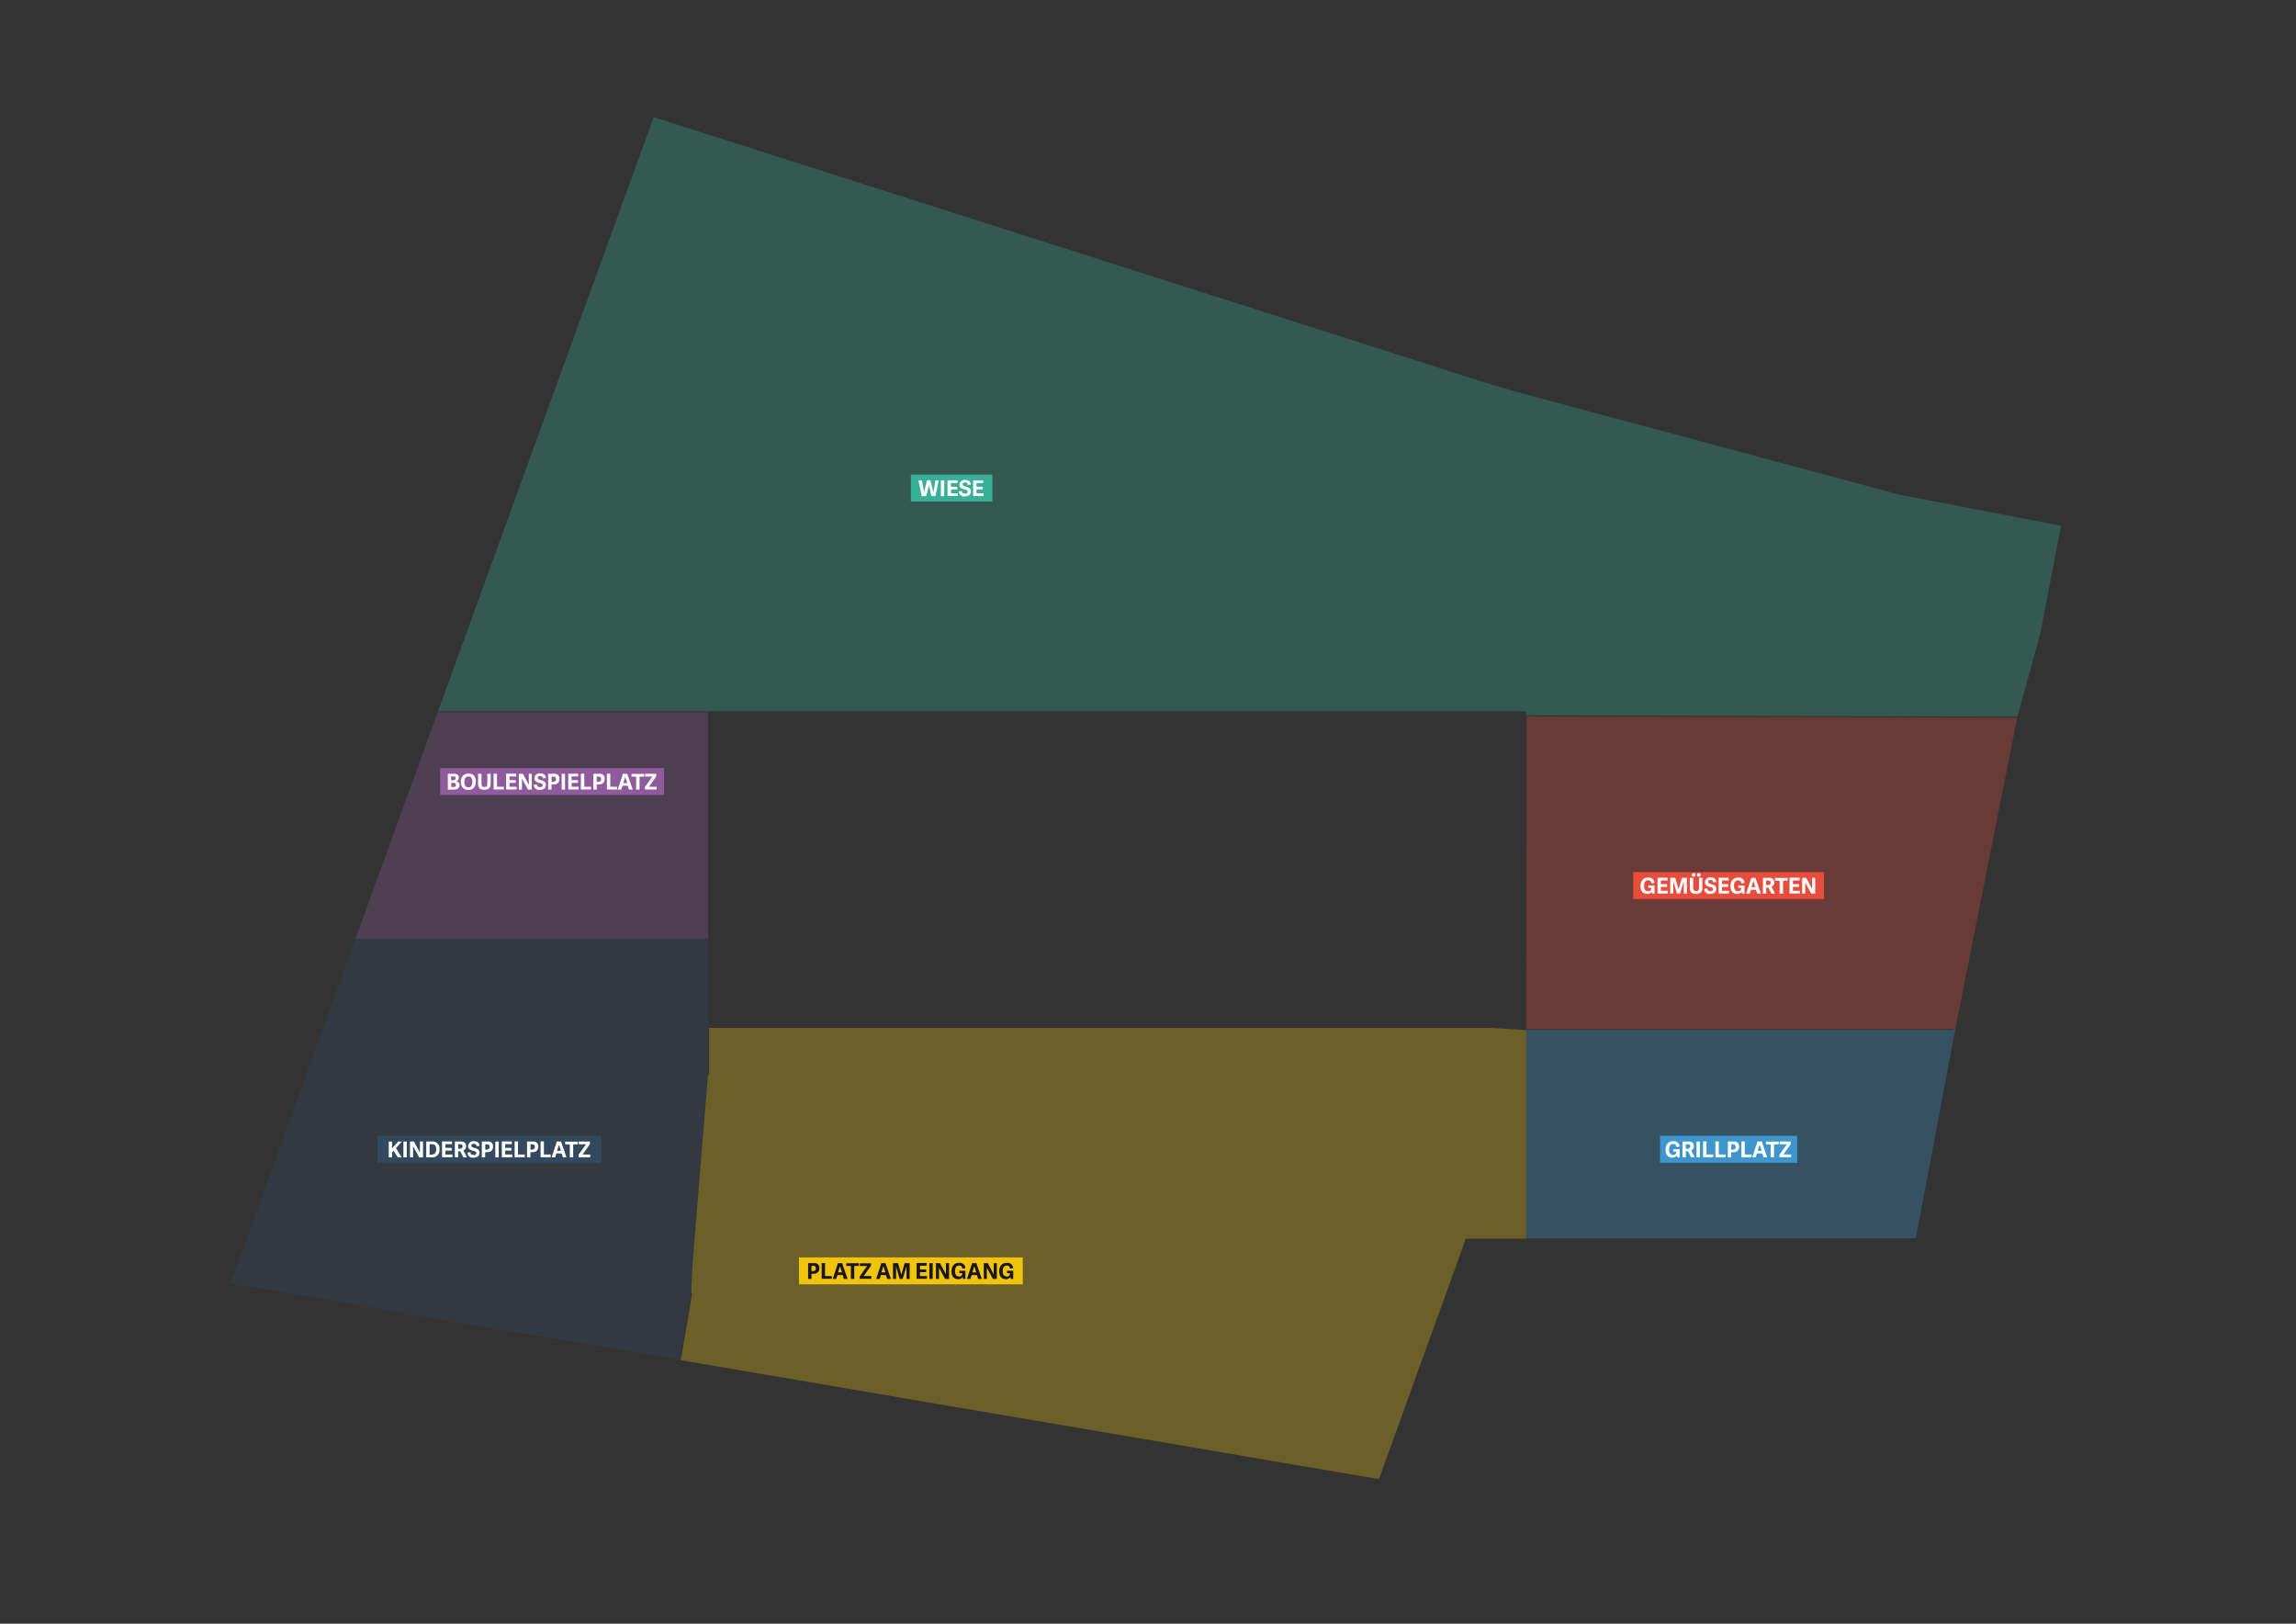 <svg xmlns="http://www.w3.org/2000/svg" width="297mm" height="210mm" viewBox="0 0 841.89 595.28"><rect x="0" y="0" width="841.89" height="595.28" fill="#333333" stroke="none"/><title>zonen</title><polygon points="160.62 260.77 239.7 42.94 546.41 140.85 546.79 140.95 559.3 144.53 559.67 144.64 562.14 145.3 576.75 149.22 581.41 150.47 583.53 151.03 590 152.78 611.66 158.56 639.63 166.09 649.97 168.88 664.38 172.72 686.38 178.66 696.41 181.34 717.19 185.31 729.53 187.69 755.75 192.75 750.28 221.09 748.06 232.53 739.72 262.75 559.66 262.27 559.66 260.77 160.62 260.77" style="fill:#37b097;opacity:0.3"/><rect x="334" y="174" width="29.88" height="9.89" style="fill:#37b097"/><polygon points="130.36 344.13 84.48 470.52 249.25 498.58 253.44 473.99 254.05 462.56 259.63 393.91 259.64 344.13 130.36 344.13" style="fill:#34495d;opacity:0.3"/><polygon points="130.36 344.13 160.5 261.13 259.63 261.15 259.64 344.13 130.36 344.13" style="fill:#905b9d;opacity:0.3"/><polygon points="559.66 377.27 716.96 377.27 739.66 263.13 559.75 262.65 559.66 377.27" style="fill:#e74d3d;opacity:0.3"/><path d="M717,377.27h-0.79l0,0.25a0.24,0.24,0,0,1-.06.08,0.27,0.27,0,0,1-.11,0H559.66v76.41H702.48Z" style="fill:#3f96ce;opacity:0.3"/><path d="M260,376.83v17.08a0.21,0.21,0,0,1-.19.19,0.21,0.21,0,0,1-.2-0.19L254,462.56,253.44,474h0l0.13,0a0.19,0.19,0,0,1,.16.06,0.17,0.17,0,0,1,.05.14v0.07l-4.16,24.41,24.8,4.23,231.21,39.36,31.88-88.17,0.13,0h22V377.64l-13-.81H260Z" style="fill:#f0c40d;opacity:0.3"/><path d="M341.54,181.89l-0.94-4h0l-0.93,4H338l-1.25-5.79h1.29l0.82,4.46h0l1-4.46h1.32l1.06,4.49h0l0.75-4.49h1.24l-1.24,5.79h-1.58Z" style="fill:#fff"/><path d="M346.24,181.89H345V176.1h1.23v5.79Z" style="fill:#fff"/><path d="M348.66,180.85h2.58v1h-3.81V176.1h3.67v1h-2.44v1.36H351v1h-2.29v1.35Z" style="fill:#fff"/><path d="M353,177.56c0,1.21,3,.46,3,2.59,0,1.31-1.06,1.83-2.21,1.83a1.92,1.92,0,0,1-2.24-1.84l1.12-.17a1,1,0,0,0,1.15,1,0.78,0.78,0,0,0,1-.71c0-1.21-3-.37-3-2.56a1.85,1.85,0,0,1,2.11-1.74c1,0,2,.32,2.06,1.69l-1.13.13a0.83,0.83,0,0,0-1-.87C353.27,176.94,353,177.19,353,177.56Z" style="fill:#fff"/><path d="M358.06,180.85h2.58v1h-3.81V176.1h3.67v1h-2.44v1.36h2.29v1h-2.29v1.35Z" style="fill:#fff"/><rect x="161.41" y="281.59" width="82.06" height="9.89" style="fill:#905b9d"/><path d="M164.21,289.48v-5.79h2.29c1.37,0,1.75.62,1.75,1.42a1.35,1.35,0,0,1-1.1,1.35v0a1.32,1.32,0,0,1,1.34,1.42c0,1.18-.93,1.59-2.18,1.59h-2.11Zm1.69-3.4c0.58,0,1.15-.1,1.15-0.78s-0.42-.66-1-0.66h-0.64v1.44h0.46Zm0.18,2.45c0.67,0,1.12-.12,1.12-0.75s-0.45-.76-1-0.76h-0.75v1.51h0.63Z" style="fill:#fff"/><path d="M169,286.6a2.72,2.72,0,0,1,2.82-3c1.88,0,2.66,1.3,2.66,2.91,0,1.88-.9,3.08-2.78,3.08S169,288.33,169,286.6Zm4.21,0c0-1.34-.52-1.94-1.41-1.94s-1.53.62-1.53,2,0.56,2,1.47,2S173.22,288,173.22,286.56Z" style="fill:#fff"/><path d="M178.69,287.21v-3.53h1.23v3.7c0,1.54-.89,2.18-2.33,2.18-1.6,0-2.28-.7-2.28-2.21v-3.67h1.24v3.5c0,0.9.23,1.35,1.09,1.35S178.69,288.16,178.69,287.21Z" style="fill:#fff"/><path d="M182.28,288.44h2.48v1H181v-5.79h1.23v4.75Z" style="fill:#fff"/><path d="M186.82,288.44h2.58v1h-3.81v-5.79h3.67v1h-2.44v1.36h2.29v1h-2.29v1.35Z" style="fill:#fff"/><path d="M193.61,289.48l-2.23-4.09v4.09h-1.13v-5.79h1.47l2.19,4.1v-4.1H195v5.79h-1.42Z" style="fill:#fff"/><path d="M197.16,285.15c0,1.21,3,.46,3,2.59,0,1.31-1.06,1.83-2.21,1.83a1.92,1.92,0,0,1-2.24-1.84l1.12-.17a1,1,0,0,0,1.15,1,0.78,0.78,0,0,0,1-.71c0-1.21-3-.37-3-2.56a1.85,1.85,0,0,1,2.11-1.74c1,0,2,.32,2.06,1.69l-1.13.13a0.83,0.83,0,0,0-1-.87C197.43,284.53,197.16,284.78,197.16,285.15Z" style="fill:#fff"/><path d="M202.21,289.48H201v-5.79h2.19a1.68,1.68,0,0,1,1.93,1.81c0,1.39-.76,2.11-2.26,2.11h-0.63v1.87Zm0.5-2.86a0.94,0.94,0,0,0,1.14-1,0.84,0.84,0,0,0-1-.9h-0.59v1.94h0.5Z" style="fill:#fff"/><path d="M207.18,289.48h-1.23v-5.79h1.23v5.79Z" style="fill:#fff"/><path d="M209.6,288.44h2.58v1h-3.81v-5.79H212v1H209.6v1.36h2.29v1H209.6v1.35Z" style="fill:#fff"/><path d="M214.26,288.44h2.48v1H213v-5.79h1.23v4.75Z" style="fill:#fff"/><path d="M218.8,289.48h-1.22v-5.79h2.19a1.68,1.68,0,0,1,1.93,1.81c0,1.39-.76,2.11-2.26,2.11H218.8v1.87Zm0.5-2.86a0.94,0.94,0,0,0,1.14-1,0.84,0.84,0,0,0-1-.9H218.8v1.94h0.5Z" style="fill:#fff"/><path d="M223.77,288.44h2.48v1h-3.71v-5.79h1.23v4.75Z" style="fill:#fff"/><path d="M230,283.69l2,5.79h-1.35l-0.48-1.41h-1.93l-0.45,1.41h-1.27l1.89-5.79H230Zm-0.76,1.16h0l-0.71,2.24H230Z" style="fill:#fff"/><path d="M233.26,289.48v-4.75h-1.7v-1h4.63v1H234.5v4.75h-1.24Z" style="fill:#fff"/><path d="M237.95,288.44h2.81v1h-4.29v-0.9l2.74-3.85h-2.67v-1h4.1v0.92Z" style="fill:#fff"/><rect x="138.41" y="416.41" width="82.06" height="9.89" style="fill:#34495d"/><path d="M143.76,421l2.25-2.48h1.31l-2.12,2.41,2.09,3.38h-1.44l-1.53-2.42-0.56.61v1.82h-1.22v-5.79h1.22V421Z" style="fill:#fff"/><path d="M149.15,424.3h-1.23v-5.79h1.23v5.79Z" style="fill:#fff"/><path d="M153.69,424.3l-2.23-4.09v4.09h-1.13v-5.79h1.47l2.19,4.1v-4.1h1.12v5.79h-1.42Z" style="fill:#fff"/><path d="M156.29,424.3v-5.79h2a2.53,2.53,0,0,1,2.87,2.81,2.71,2.71,0,0,1-3,3h-1.89Zm1.84-1c1.33,0,1.8-.73,1.8-1.93,0-1.44-.56-1.88-1.71-1.88h-0.7v3.81h0.61Z" style="fill:#fff"/><path d="M163.32,423.26h2.58v1h-3.81v-5.79h3.67v1h-2.44v1.36h2.29v1h-2.29v1.35Z" style="fill:#fff"/><path d="M171.24,424.3h-1.33l-1.14-2.2H168v2.2h-1.22v-5.79H169c1.44,0,1.92.78,1.92,1.63a1.69,1.69,0,0,1-1,1.66Zm-2.63-3.17a0.87,0.87,0,0,0,1-.87c0-.55-0.34-0.76-1-0.76H168v1.63h0.63Z" style="fill:#fff"/><path d="M172.83,420c0,1.21,3,.46,3,2.59,0,1.31-1.06,1.83-2.21,1.83a1.92,1.92,0,0,1-2.24-1.84l1.12-.17a1,1,0,0,0,1.15,1,0.78,0.78,0,0,0,1-.71c0-1.21-3-.37-3-2.56a1.85,1.85,0,0,1,2.11-1.74c1,0,2,.32,2.06,1.69l-1.13.13a0.83,0.83,0,0,0-1-.87C173.1,419.35,172.83,419.6,172.83,420Z" style="fill:#fff"/><path d="M177.88,424.3h-1.22v-5.79h2.19a1.68,1.68,0,0,1,1.93,1.81c0,1.39-.76,2.11-2.26,2.11h-0.63v1.87Zm0.5-2.86a0.94,0.94,0,0,0,1.14-1,0.84,0.84,0,0,0-1-.9h-0.59v1.94h0.5Z" style="fill:#fff"/><path d="M182.85,424.3h-1.23v-5.79h1.23v5.79Z" style="fill:#fff"/><path d="M185.27,423.26h2.58v1H184v-5.79h3.67v1h-2.44v1.36h2.29v1h-2.29v1.35Z" style="fill:#fff"/><path d="M189.93,423.26h2.48v1H188.7v-5.79h1.23v4.75Z" style="fill:#fff"/><path d="M194.47,424.3h-1.22v-5.79h2.19a1.68,1.68,0,0,1,1.93,1.81c0,1.39-.76,2.11-2.26,2.11h-0.63v1.87Zm0.5-2.86a0.94,0.94,0,0,0,1.14-1,0.84,0.84,0,0,0-1-.9h-0.59v1.94H195Z" style="fill:#fff"/><path d="M199.44,423.26h2.48v1h-3.71v-5.79h1.23v4.75Z" style="fill:#fff"/><path d="M205.71,418.51l2,5.79H206.4l-0.48-1.41H204l-0.45,1.41h-1.27l1.89-5.79h1.54Zm-0.76,1.16h0l-0.71,2.24h1.46Z" style="fill:#fff"/><path d="M208.93,424.3v-4.75h-1.7v-1h4.63v1h-1.69v4.75h-1.24Z" style="fill:#fff"/><path d="M213.62,423.26h2.81v1h-4.29v-0.9l2.74-3.85h-2.67v-1h4.1v0.92Z" style="fill:#fff"/><rect x="608.71" y="416.41" width="50.27" height="9.89" style="fill:#3f96ce"/><path d="M614.84,423.58a1.8,1.8,0,0,1-1.65.81c-1.74,0-2.46-1.21-2.46-2.89,0-1.87,1-3.09,2.81-3.09a2,2,0,0,1,2.29,2l-1.15.11a1.07,1.07,0,0,0-1.16-1.12c-1,0-1.5.73-1.5,2s0.45,2,1.46,2a1,1,0,0,0,1.18-1v-0.21H613.6v-0.9h2.27v3H615Z" style="fill:#fff"/><path d="M621.42,424.3h-1.33l-1.14-2.2h-0.79v2.2h-1.22v-5.79h2.25c1.44,0,1.92.78,1.92,1.63a1.69,1.69,0,0,1-1,1.66Zm-2.63-3.17a0.87,0.87,0,0,0,1-.87c0-.55-0.34-0.76-1-0.76h-0.68v1.63h0.63Z" style="fill:#fff"/><path d="M623.3,424.3h-1.23v-5.79h1.23v5.79Z" style="fill:#fff"/><path d="M625.72,423.26h2.48v1h-3.71v-5.79h1.23v4.75Z" style="fill:#fff"/><path d="M630.26,423.26h2.48v1H629v-5.79h1.23v4.75Z" style="fill:#fff"/><path d="M634.8,424.3h-1.22v-5.79h2.19a1.68,1.68,0,0,1,1.93,1.81c0,1.39-.76,2.11-2.26,2.11H634.8v1.87Zm0.5-2.86a0.94,0.94,0,0,0,1.14-1,0.84,0.84,0,0,0-1-.9H634.8v1.94h0.5Z" style="fill:#fff"/><path d="M639.77,423.26h2.48v1h-3.71v-5.79h1.23v4.75Z" style="fill:#fff"/><path d="M646,418.51l2,5.79h-1.35l-0.48-1.41h-1.93l-0.45,1.41h-1.27l1.89-5.79H646Zm-0.76,1.16h0l-0.71,2.24H646Z" style="fill:#fff"/><path d="M649.26,424.3v-4.75h-1.7v-1h4.63v1H650.5v4.75h-1.24Z" style="fill:#fff"/><path d="M653.95,423.26h2.81v1h-4.29v-0.9l2.74-3.85h-2.67v-1h4.1v0.92Z" style="fill:#fff"/><rect x="598.88" y="319.73" width="69.93" height="9.89" style="fill:#e74d3d"/><path d="M605.66,326.91a1.8,1.8,0,0,1-1.66.81c-1.74,0-2.46-1.21-2.46-2.89,0-1.87,1-3.09,2.81-3.09a2,2,0,0,1,2.29,2l-1.15.11a1.07,1.07,0,0,0-1.16-1.12c-1,0-1.5.73-1.5,2s0.45,2,1.46,2a1,1,0,0,0,1.18-1v-0.21h-1.06v-0.9h2.27v3h-0.9Z" style="fill:#fff"/><path d="M609,326.58h2.58v1h-3.81v-5.79h3.67v1H609v1.36h2.29v1H609v1.35Z" style="fill:#fff"/><path d="M618.55,327.62H617.4v-4.54h0L616,327.62h-1.11l-1.32-4.55h0v4.55h-1.13v-5.79h1.84l1.22,4.23h0l1.22-4.23h1.83v5.79Z" style="fill:#fff"/><path d="M623,325.36v-3.53h1.23v3.7c0,1.54-.89,2.18-2.33,2.18-1.6,0-2.28-.7-2.28-2.21v-3.67h1.24v3.5c0,0.9.23,1.35,1.09,1.35S623,326.3,623,325.36Zm-2-3.93a0.67,0.67,0,1,1,.7-0.66A0.65,0.65,0,0,1,621,321.42Zm1.88,0a0.67,0.67,0,1,1,.7-0.66A0.64,0.64,0,0,1,622.9,321.42Z" style="fill:#fff"/><path d="M626.34,323.29c0,1.21,3,.46,3,2.59,0,1.31-1.06,1.83-2.21,1.83a1.92,1.92,0,0,1-2.24-1.84l1.12-.17a1,1,0,0,0,1.15,1,0.78,0.78,0,0,0,1-.71c0-1.21-3-.37-3-2.56a1.85,1.85,0,0,1,2.11-1.74c1,0,2,.32,2.06,1.69l-1.13.13a0.83,0.83,0,0,0-1-.87C626.61,322.68,626.34,322.92,626.34,323.29Z" style="fill:#fff"/><path d="M631.39,326.58H634v1h-3.81v-5.79h3.67v1h-2.44v1.36h2.29v1h-2.29v1.35Z" style="fill:#fff"/><path d="M638.65,326.91a1.8,1.8,0,0,1-1.66.81c-1.74,0-2.46-1.21-2.46-2.89,0-1.87,1-3.09,2.81-3.09a2,2,0,0,1,2.29,2l-1.15.11a1.07,1.07,0,0,0-1.16-1.12c-1,0-1.5.73-1.5,2s0.45,2,1.46,2a1,1,0,0,0,1.18-1v-0.21h-1.06v-0.9h2.27v3h-0.9Z" style="fill:#fff"/><path d="M643.69,321.83l2,5.79h-1.35l-0.48-1.41H642l-0.45,1.41h-1.27l1.89-5.79h1.54ZM642.93,323h0l-0.71,2.24h1.46Z" style="fill:#fff"/><path d="M650.9,327.62h-1.33l-1.14-2.2h-0.79v2.2h-1.22v-5.79h2.25c1.44,0,1.92.78,1.92,1.63a1.69,1.69,0,0,1-1,1.66Zm-2.63-3.17a0.87,0.87,0,0,0,1-.87c0-.55-0.34-0.76-1-0.76h-0.68v1.63h0.63Z" style="fill:#fff"/><path d="M652.56,327.62v-4.75h-1.7v-1h4.63v1H653.8v4.75h-1.24Z" style="fill:#fff"/><path d="M657.38,326.58H660v1h-3.81v-5.79h3.67v1h-2.44v1.36h2.29v1h-2.29v1.35Z" style="fill:#fff"/><path d="M664.17,327.62l-2.23-4.09v4.09h-1.13v-5.79h1.47l2.19,4.1v-4.1h1.12v5.79h-1.42Z" style="fill:#fff"/><rect x="292.97" y="460.98" width="82.06" height="9.89" style="fill:#f0c40d"/><path d="M297.54,468.87h-1.22v-5.79h2.19a1.68,1.68,0,0,1,1.93,1.81c0,1.39-.76,2.11-2.26,2.11h-0.63v1.87ZM298,466a0.94,0.94,0,0,0,1.14-1,0.84,0.84,0,0,0-1-.9h-0.59V466H298Z" style="fill:#1a171b"/><path d="M302.52,467.83H305v1h-3.71v-5.79h1.23v4.75Z" style="fill:#1a171b"/><path d="M308.78,463.08l2,5.79h-1.35L309,467.46h-1.93l-0.45,1.41h-1.27l1.89-5.79h1.54ZM308,464.24h0l-0.71,2.24h1.46Z" style="fill:#1a171b"/><path d="M312,468.87v-4.75h-1.7v-1h4.63v1h-1.69v4.75H312Z" style="fill:#1a171b"/><path d="M316.69,467.83h2.81v1h-4.29V468l2.74-3.85h-2.67v-1h4.1V464Z" style="fill:#1a171b"/><path d="M324.67,463.08l2,5.79h-1.35l-0.48-1.41H323l-0.45,1.41h-1.27l1.89-5.79h1.54Zm-0.76,1.16h0l-0.71,2.24h1.46Z" style="fill:#1a171b"/><path d="M333.53,468.87h-1.15v-4.54h0L331,468.87h-1.11l-1.32-4.55h0v4.55h-1.13v-5.79h1.84l1.22,4.23h0l1.22-4.23h1.83v5.79Z" style="fill:#1a171b"/><path d="M337.33,467.83h2.58v1H336.1v-5.79h3.67v1h-2.44v1.36h2.29v1h-2.29v1.35Z" style="fill:#1a171b"/><path d="M342,468.87h-1.23v-5.79H342v5.79Z" style="fill:#1a171b"/><path d="M346.54,468.87l-2.23-4.09v4.09h-1.13v-5.79h1.47l2.19,4.1v-4.1H348v5.79h-1.42Z" style="fill:#1a171b"/><path d="M353,468.16a1.8,1.8,0,0,1-1.65.81c-1.74,0-2.46-1.21-2.46-2.89,0-1.87,1-3.09,2.81-3.09a2,2,0,0,1,2.29,2l-1.15.11a1.07,1.07,0,0,0-1.16-1.12c-1,0-1.5.73-1.5,2s0.45,2,1.46,2a1,1,0,0,0,1.18-1v-0.21h-1.06v-0.9H354v3h-0.9Z" style="fill:#1a171b"/><path d="M358,463.08l2,5.79H358.7l-0.48-1.41h-1.93l-0.45,1.41h-1.27l1.89-5.79H358Zm-0.76,1.16h0l-0.71,2.24H358Z" style="fill:#1a171b"/><path d="M364.08,468.87l-2.23-4.09v4.09h-1.13v-5.79h1.47l2.19,4.1v-4.1h1.12v5.79h-1.42Z" style="fill:#1a171b"/><path d="M370.51,468.16a1.8,1.8,0,0,1-1.66.81c-1.74,0-2.46-1.21-2.46-2.89,0-1.87,1-3.09,2.81-3.09a2,2,0,0,1,2.29,2l-1.15.11a1.07,1.07,0,0,0-1.16-1.12c-1,0-1.5.73-1.5,2s0.45,2,1.46,2a1,1,0,0,0,1.18-1v-0.21h-1.06v-0.9h2.27v3h-0.9Z" style="fill:#1a171b"/></svg>